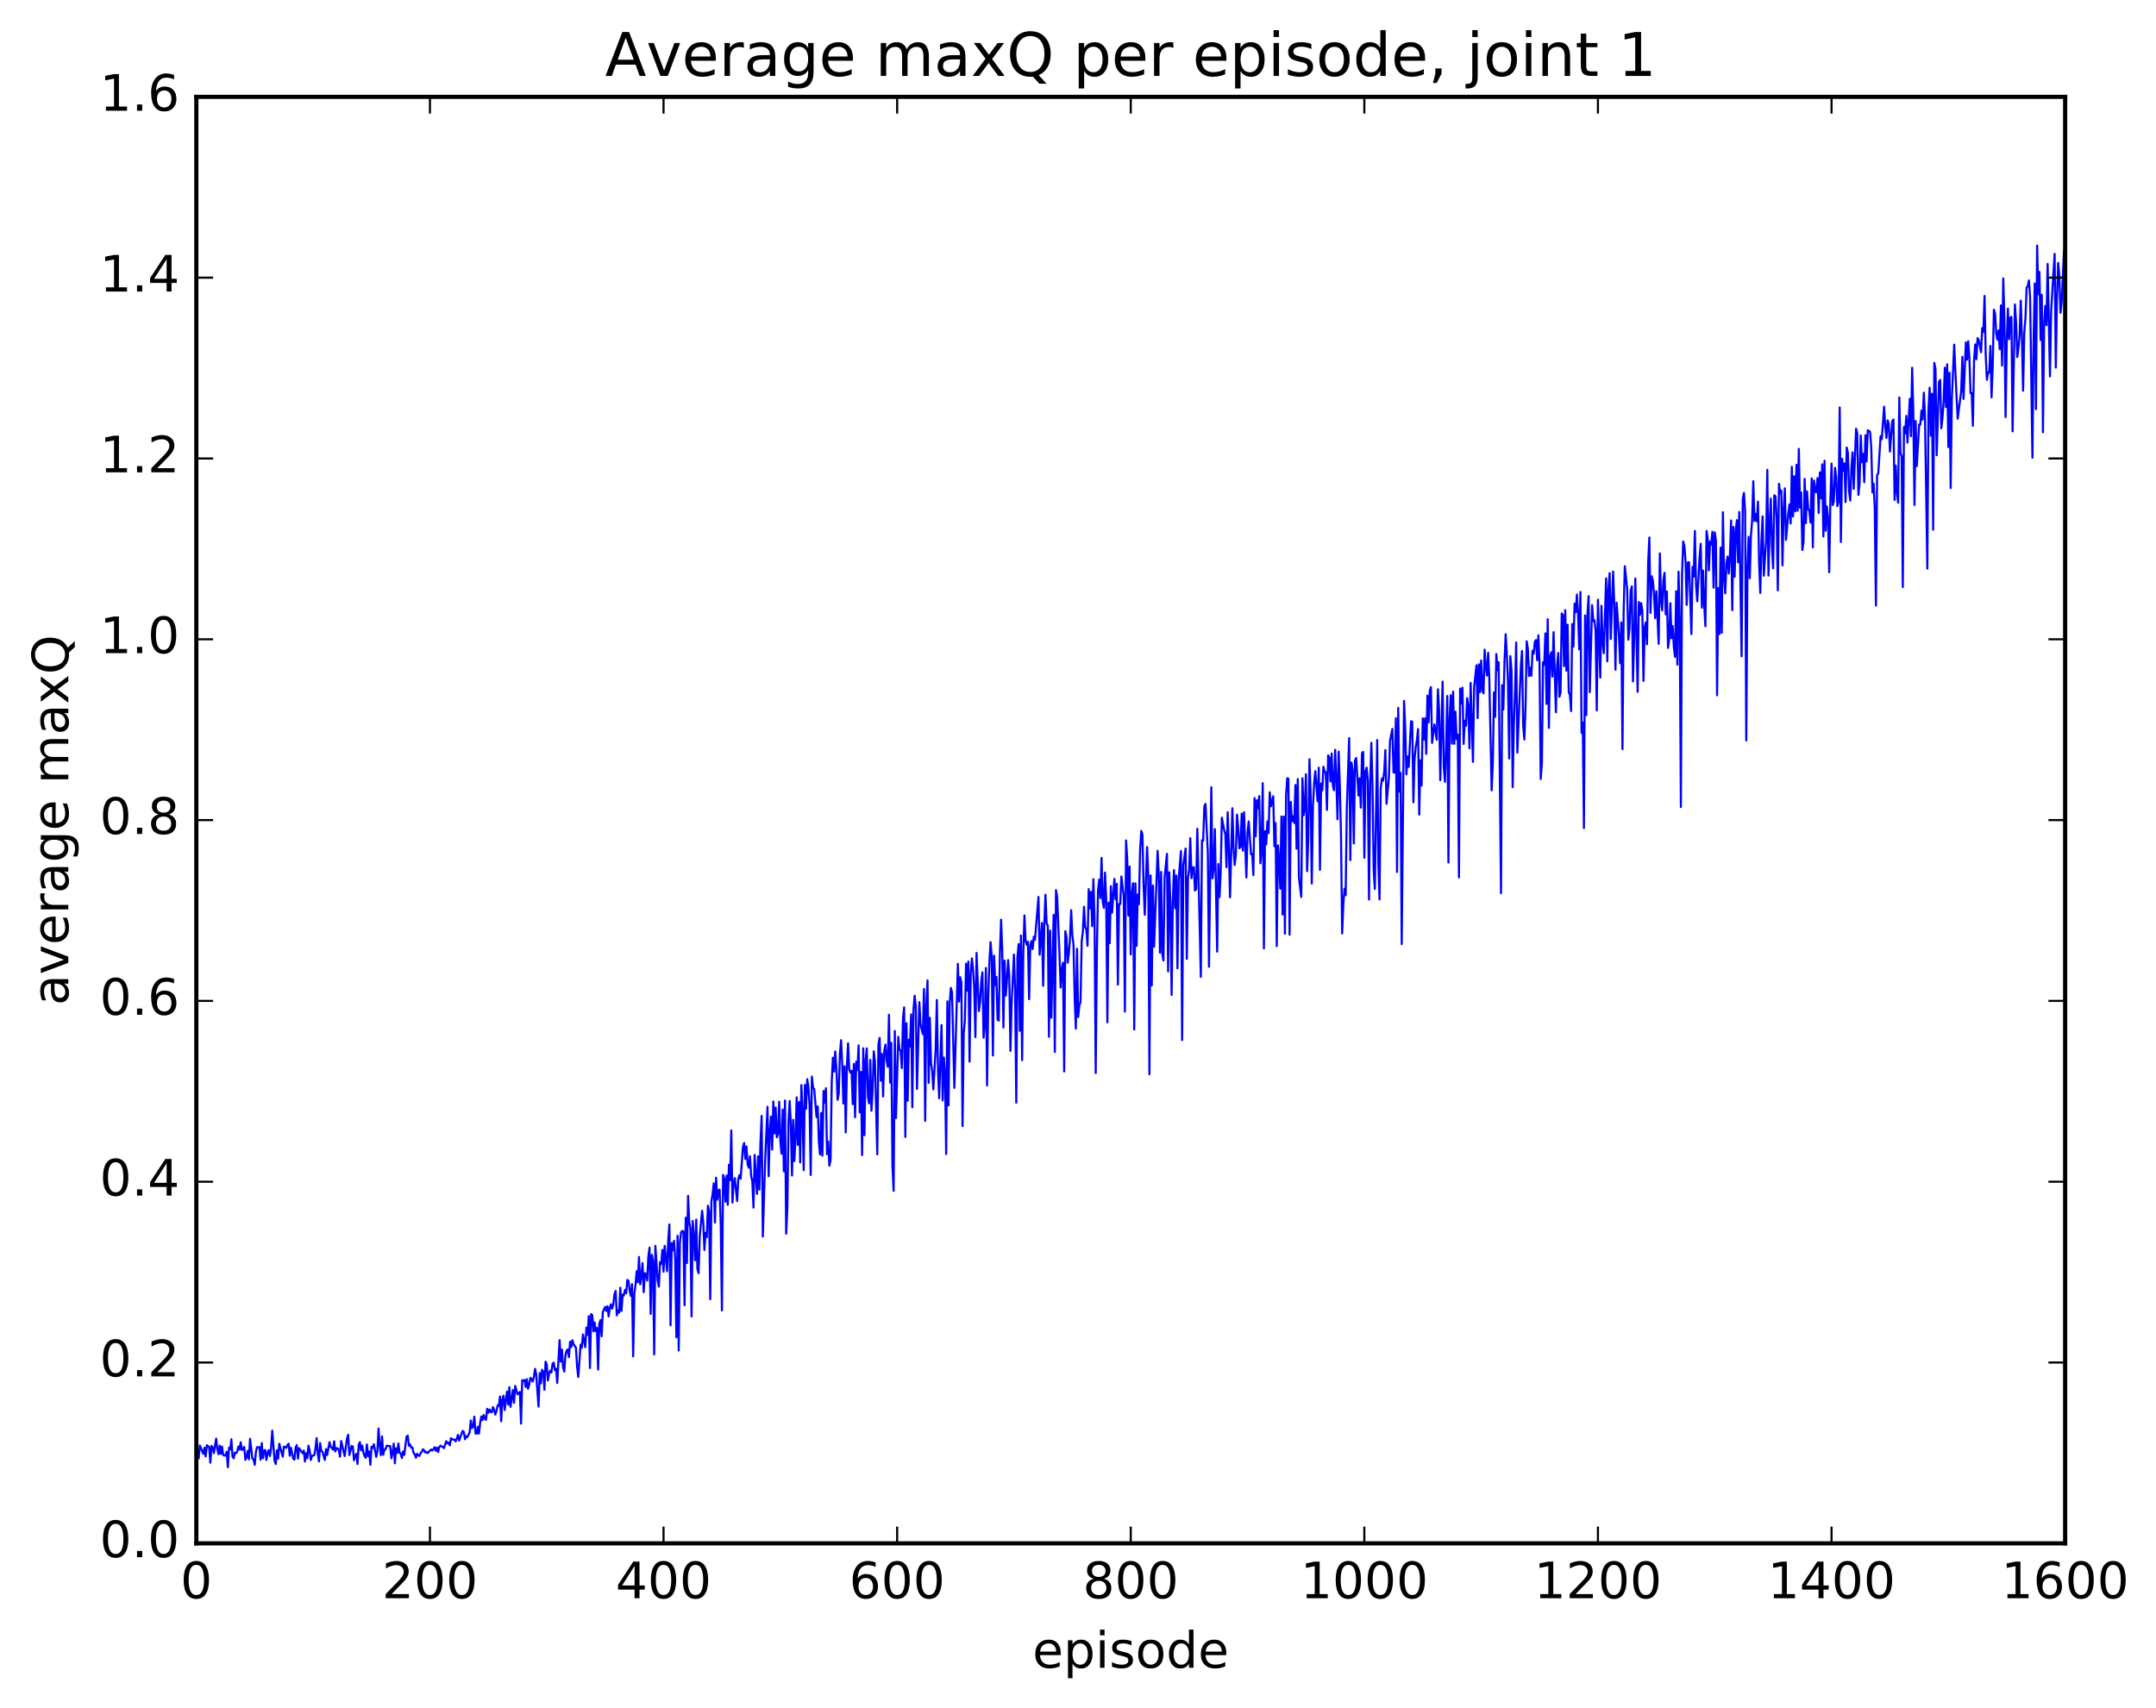 <?xml version="1.0" encoding="utf-8" standalone="no"?>
<!DOCTYPE svg PUBLIC "-//W3C//DTD SVG 1.1//EN"
  "http://www.w3.org/Graphics/SVG/1.1/DTD/svg11.dtd">
<!-- Created with matplotlib (http://matplotlib.org/) -->
<svg height="408pt" version="1.1" viewBox="0 0 515 408" width="515pt" xmlns="http://www.w3.org/2000/svg" xmlns:xlink="http://www.w3.org/1999/xlink">
 <defs>
  <style type="text/css">
*{stroke-linecap:butt;stroke-linejoin:round;stroke-miterlimit:100000;}
  </style>
 </defs>
 <g id="figure_1">
  <g id="patch_1">
   <path d="M 0 408.169 
L 515.768 408.169 
L 515.768 0 
L 0 0 
z
" style="fill:#ffffff;"/>
  </g>
  <g id="axes_1">
   <g id="patch_2">
    <path d="M 46.898 368.742 
L 493.298 368.742 
L 493.298 23.142 
L 46.898 23.142 
z
" style="fill:#ffffff;"/>
   </g>
   <g id="line2d_1">
    <path clip-path="url(#pf855569e10)" d="M 46.898 349.295 
L 47.176 346.829 
L 47.456 348.448 
L 47.734 345.369 
L 48.572 347.363 
L 48.85 345.897 
L 49.13 347.977 
L 49.408 345.303 
L 49.967 345.72 
L 50.245 349.479 
L 50.525 345.461 
L 50.803 345.771 
L 51.083 347.192 
L 51.641 343.72 
L 51.919 346.276 
L 52.199 347.451 
L 52.477 345.377 
L 52.757 347.369 
L 53.035 345.631 
L 53.315 347.635 
L 53.593 347.798 
L 53.873 347.728 
L 54.151 346.857 
L 54.431 350.557 
L 54.709 345.89 
L 54.989 346.31 
L 55.267 343.875 
L 55.547 348.034 
L 55.825 348.426 
L 56.105 347.06 
L 56.383 347.22 
L 56.663 346.841 
L 56.941 345.627 
L 57.221 346.32 
L 57.499 344.597 
L 57.779 346.423 
L 58.057 346.29 
L 58.337 345.686 
L 58.615 348.799 
L 58.895 348.139 
L 59.173 346.645 
L 59.453 348.676 
L 59.731 343.771 
L 60.289 348.503 
L 60.569 348.715 
L 60.847 349.975 
L 61.127 346.921 
L 61.406 345.76 
L 61.684 345.848 
L 61.964 345.732 
L 62.242 348.755 
L 62.522 344.796 
L 62.8 348.418 
L 63.08 346.588 
L 63.358 346.442 
L 63.638 348.831 
L 63.916 347.172 
L 64.195 346.458 
L 64.475 347.88 
L 64.754 346.043 
L 65.032 341.819 
L 65.591 349.019 
L 65.87 349.792 
L 66.148 346.517 
L 66.427 348.517 
L 66.707 344.95 
L 67.543 348.031 
L 67.823 345.631 
L 68.38 345.911 
L 68.659 345.261 
L 68.939 344.933 
L 69.218 347.822 
L 69.496 345.9 
L 70.055 348.551 
L 70.334 348.732 
L 70.612 345.847 
L 70.891 345.284 
L 71.171 348.508 
L 71.45 346.015 
L 72.007 346.838 
L 72.287 347.215 
L 72.566 346.573 
L 72.844 349.194 
L 73.124 347.211 
L 73.403 348.401 
L 73.681 345.401 
L 73.96 346.544 
L 74.24 348.831 
L 74.519 347.803 
L 74.797 347.785 
L 75.076 347.646 
L 75.356 346.078 
L 75.635 343.603 
L 75.913 347.357 
L 76.192 349.174 
L 76.472 344.785 
L 76.751 346.655 
L 77.029 346.871 
L 77.588 348.814 
L 77.867 346.239 
L 78.145 347.63 
L 78.704 344.555 
L 78.983 345.693 
L 79.261 345.9 
L 79.54 346.36 
L 79.82 344.355 
L 80.099 346.792 
L 80.377 346.008 
L 80.656 346.077 
L 80.936 346.414 
L 81.215 348.042 
L 81.493 344.3 
L 82.331 347.884 
L 82.888 343.708 
L 83.168 342.807 
L 83.447 347.644 
L 84.004 345.476 
L 84.284 345.668 
L 84.562 348.896 
L 84.841 347.88 
L 85.121 347.35 
L 85.4 349.798 
L 85.678 345.236 
L 85.957 344.577 
L 86.237 346.52 
L 86.516 345.387 
L 86.794 347.011 
L 87.073 347.851 
L 87.353 348.308 
L 87.632 345.111 
L 87.91 347.907 
L 88.189 346.801 
L 88.469 349.975 
L 88.748 345.659 
L 89.026 345.956 
L 89.305 345.065 
L 89.864 348.086 
L 90.142 346.779 
L 90.421 341.323 
L 90.701 345.316 
L 90.98 347.693 
L 91.258 343.175 
L 91.537 347.571 
L 91.817 346.393 
L 92.096 346.264 
L 92.374 345.421 
L 93.212 345.517 
L 93.49 348.426 
L 93.769 347.193 
L 94.049 344.92 
L 94.328 349.616 
L 94.606 346.021 
L 94.885 347.122 
L 95.165 344.89 
L 95.444 347.144 
L 95.722 347.267 
L 96.001 348.354 
L 96.281 346.805 
L 96.559 347.632 
L 97.118 343.231 
L 97.397 343.01 
L 97.675 345.446 
L 97.954 345.116 
L 98.234 345.884 
L 98.513 345.838 
L 98.791 347.154 
L 99.07 347.488 
L 99.35 348.292 
L 99.629 347.343 
L 99.907 347.706 
L 100.186 347.87 
L 100.466 347.194 
L 100.745 346.919 
L 101.023 346.278 
L 101.302 346.487 
L 101.582 347.059 
L 101.861 346.884 
L 102.139 347.211 
L 102.698 346.593 
L 102.977 346.321 
L 103.255 346.574 
L 103.534 346.273 
L 103.814 345.788 
L 104.093 346.633 
L 104.371 345.869 
L 104.65 346.928 
L 104.93 345.745 
L 105.209 345.398 
L 105.766 345.753 
L 106.046 345.991 
L 106.603 344.331 
L 106.882 344.855 
L 107.162 344.67 
L 107.441 345.328 
L 107.719 343.627 
L 107.999 343.963 
L 108.278 343.897 
L 108.556 343.958 
L 108.835 344.382 
L 109.115 343.771 
L 109.394 342.806 
L 109.672 344.192 
L 110.51 341.867 
L 110.788 342.122 
L 111.067 343.881 
L 111.347 343.129 
L 111.626 343.36 
L 112.183 342.24 
L 112.463 339.393 
L 112.742 341.209 
L 113.02 340.879 
L 113.299 338.489 
L 113.579 342.485 
L 113.858 342.554 
L 114.136 340.888 
L 114.415 342.529 
L 114.695 339.916 
L 114.974 338.439 
L 115.252 339.294 
L 115.531 338.064 
L 115.811 338.969 
L 116.09 339.231 
L 116.368 336.612 
L 116.647 337.564 
L 116.927 336.757 
L 117.206 337.333 
L 117.484 337.449 
L 117.763 336.192 
L 118.043 336.883 
L 118.322 337.982 
L 118.6 337.064 
L 118.879 335.76 
L 119.159 335.913 
L 119.438 333.66 
L 119.716 339.573 
L 119.996 334.41 
L 120.275 333.48 
L 120.553 336.879 
L 121.112 332.479 
L 121.391 335.583 
L 121.669 331.429 
L 121.948 336.133 
L 122.507 332.119 
L 122.785 335.169 
L 123.064 331.141 
L 123.623 333.146 
L 124.18 332.573 
L 124.46 340.142 
L 124.739 329.769 
L 125.017 329.92 
L 125.296 329.693 
L 125.576 331.384 
L 125.855 329.527 
L 126.133 331.802 
L 126.412 330.859 
L 126.692 329.223 
L 126.971 329.512 
L 127.249 330.088 
L 127.528 328.993 
L 127.808 327.069 
L 128.087 328.417 
L 128.644 336.084 
L 128.923 328.063 
L 129.202 330.504 
L 129.482 327.281 
L 129.761 327.723 
L 130.04 332.052 
L 130.319 325.336 
L 130.597 325.942 
L 130.876 329.835 
L 131.155 328.224 
L 131.435 327.478 
L 131.714 327.938 
L 131.993 325.823 
L 132.272 325.572 
L 132.55 327.359 
L 132.829 327.001 
L 133.108 330.438 
L 133.667 320.182 
L 133.946 325.333 
L 134.225 322.45 
L 134.504 326.694 
L 134.782 327.708 
L 135.061 323.873 
L 135.34 322.728 
L 135.619 322.401 
L 135.899 324.253 
L 136.178 320.561 
L 136.457 321.849 
L 136.736 320.221 
L 137.014 321.205 
L 137.572 321.979 
L 137.851 326.519 
L 138.131 329.003 
L 138.689 321.26 
L 138.968 322.016 
L 139.246 318.841 
L 139.804 321.881 
L 140.083 317.202 
L 140.363 318.923 
L 140.642 314.455 
L 140.921 326.858 
L 141.2 313.964 
L 141.478 314.243 
L 141.757 318.081 
L 142.036 315.965 
L 142.315 318.064 
L 142.595 317.261 
L 142.874 327.226 
L 143.153 316.297 
L 143.431 315.401 
L 143.71 319.264 
L 143.989 313.51 
L 144.548 312.251 
L 144.827 313.207 
L 145.106 312.081 
L 145.385 314.52 
L 145.663 312.498 
L 145.942 311.638 
L 146.221 312.679 
L 146.5 311.568 
L 146.78 309.242 
L 147.059 308.433 
L 147.338 314.277 
L 147.617 313.038 
L 147.895 313.628 
L 148.174 307.67 
L 148.453 313.228 
L 148.732 309.321 
L 149.012 309.528 
L 149.291 308.202 
L 149.57 308.988 
L 149.849 305.809 
L 150.127 306.039 
L 150.406 308.337 
L 150.685 309.625 
L 150.964 306.826 
L 151.244 324.071 
L 151.523 309.076 
L 151.802 307.018 
L 152.081 303.713 
L 152.359 306.372 
L 152.638 300.327 
L 152.917 306.855 
L 153.196 304.787 
L 153.476 301.798 
L 153.755 308.725 
L 154.034 304.199 
L 154.312 304.366 
L 154.591 305.952 
L 154.87 300.225 
L 155.149 298.102 
L 155.429 313.929 
L 155.708 299.827 
L 155.987 301.39 
L 156.266 323.611 
L 156.544 297.685 
L 157.102 305.99 
L 157.381 307.419 
L 157.661 301.565 
L 157.94 301.974 
L 158.219 298.633 
L 158.498 303.829 
L 158.776 297.672 
L 159.334 303.728 
L 159.613 296.56 
L 159.893 292.559 
L 160.172 316.657 
L 160.451 297.004 
L 160.73 298.732 
L 161.008 296.473 
L 161.287 300.914 
L 161.566 319.517 
L 161.845 295.268 
L 162.125 322.659 
L 162.404 296.895 
L 162.683 294.45 
L 162.962 294.099 
L 163.24 294.193 
L 163.519 311.846 
L 163.798 290.929 
L 164.077 301.768 
L 164.357 285.718 
L 164.636 291.834 
L 164.915 293.521 
L 165.194 314.543 
L 165.472 291.71 
L 165.751 295.571 
L 166.03 301.107 
L 166.31 291.405 
L 166.589 303.173 
L 166.868 304.191 
L 167.147 295.377 
L 167.704 289.301 
L 167.983 292.01 
L 168.262 298.652 
L 168.542 294.555 
L 168.821 295.594 
L 169.1 288.051 
L 169.379 289.428 
L 169.657 310.416 
L 169.936 287.002 
L 170.215 285.335 
L 170.494 282.718 
L 170.774 292.113 
L 171.053 281.395 
L 171.332 286.63 
L 171.611 284.402 
L 171.889 284.248 
L 172.168 292.688 
L 172.447 313.094 
L 172.726 280.706 
L 173.006 281.64 
L 173.285 287.127 
L 173.564 280.867 
L 173.843 287.864 
L 174.121 278.282 
L 174.4 281.978 
L 174.679 270.094 
L 174.958 287.319 
L 175.238 282.724 
L 175.517 281.483 
L 176.075 286.965 
L 176.353 281.691 
L 176.632 280.759 
L 176.911 281.636 
L 177.47 274.015 
L 177.749 273.086 
L 178.028 276.886 
L 178.306 273.914 
L 178.585 278.134 
L 178.864 278.998 
L 179.143 276.261 
L 179.423 281.032 
L 179.702 282.167 
L 179.981 288.52 
L 180.26 275.945 
L 180.817 285.236 
L 181.096 276.268 
L 181.375 284.229 
L 181.655 272.805 
L 181.934 266.609 
L 182.213 295.451 
L 182.77 277.178 
L 183.328 264.44 
L 183.607 281.034 
L 183.887 270.125 
L 184.166 266.79 
L 184.445 274.64 
L 184.724 263.168 
L 185.002 270.817 
L 185.281 264.613 
L 185.56 271.737 
L 185.839 270.885 
L 186.119 263.25 
L 186.398 272.579 
L 186.677 275.648 
L 186.956 265.108 
L 187.234 279.863 
L 187.513 262.942 
L 187.792 294.754 
L 188.071 288.468 
L 188.351 267.814 
L 188.63 263.061 
L 188.909 268.89 
L 189.188 280.866 
L 189.466 267.552 
L 189.745 277.43 
L 190.024 271.899 
L 190.304 262.178 
L 190.583 273.56 
L 190.862 263.286 
L 191.141 277.726 
L 191.419 259.257 
L 191.698 265.496 
L 191.977 279.558 
L 192.256 259.22 
L 192.536 264.909 
L 192.815 257.837 
L 193.094 259.644 
L 193.373 263.905 
L 193.651 280.727 
L 193.93 257.235 
L 194.209 259.843 
L 194.488 260.223 
L 195.047 266.88 
L 195.326 264.345 
L 195.605 272.886 
L 195.883 275.843 
L 196.162 265.923 
L 196.441 276.116 
L 196.72 260.673 
L 197 263.459 
L 197.279 260.009 
L 197.558 275.757 
L 197.837 272.726 
L 198.115 278.504 
L 198.394 277.132 
L 198.673 258.446 
L 198.952 252.708 
L 199.232 256.049 
L 199.511 251.218 
L 199.79 255.289 
L 200.069 262.768 
L 200.347 261.296 
L 200.626 251.793 
L 200.905 248.535 
L 201.185 254.282 
L 201.464 263.649 
L 201.743 254.753 
L 202.022 270.56 
L 202.3 254.882 
L 202.579 249.265 
L 202.858 255.521 
L 203.137 256.269 
L 203.417 255.821 
L 203.696 263.818 
L 203.975 254.218 
L 204.254 266.939 
L 204.532 253.667 
L 204.811 255.652 
L 205.09 249.771 
L 205.369 265.764 
L 205.649 256.11 
L 205.928 275.981 
L 206.207 250.467 
L 206.486 271.232 
L 206.764 253.378 
L 207.043 250.481 
L 207.322 262.131 
L 207.601 263.63 
L 207.881 253.248 
L 208.16 265.382 
L 208.439 260.567 
L 208.718 251.183 
L 208.996 253.598 
L 209.554 275.784 
L 209.833 249.489 
L 210.113 247.986 
L 210.392 258.196 
L 210.671 251.804 
L 210.95 261.981 
L 211.228 251.011 
L 211.507 249.587 
L 211.786 253.301 
L 212.065 254.88 
L 212.345 242.458 
L 212.624 258.658 
L 212.903 249.154 
L 213.181 278.708 
L 213.46 284.519 
L 213.739 246.337 
L 214.018 267.124 
L 214.577 247.742 
L 214.856 250.789 
L 215.135 251.045 
L 215.413 255.197 
L 215.692 243.333 
L 215.971 240.694 
L 216.25 271.653 
L 216.53 244.459 
L 216.809 262.995 
L 217.088 248.423 
L 217.367 250.033 
L 217.645 242.362 
L 217.924 264.561 
L 218.203 241.295 
L 218.482 237.908 
L 218.762 240.588 
L 219.041 260.171 
L 219.599 239.445 
L 219.877 244.723 
L 220.435 247.056 
L 220.714 236.294 
L 220.994 267.802 
L 221.273 240.241 
L 221.552 234.234 
L 221.831 258.727 
L 222.109 243.179 
L 222.388 254.022 
L 222.667 255.913 
L 222.946 260.292 
L 223.505 250.701 
L 223.784 238.918 
L 224.062 255.709 
L 224.341 262.409 
L 224.899 244.912 
L 225.179 262.922 
L 225.458 252.677 
L 225.737 256.974 
L 226.016 275.729 
L 226.294 239.242 
L 226.573 264.12 
L 226.852 239.798 
L 227.131 236.043 
L 227.411 237.11 
L 227.969 259.917 
L 228.805 230.278 
L 229.084 239.293 
L 229.363 233.476 
L 229.643 234.732 
L 229.922 269.063 
L 230.201 246.958 
L 230.48 243.753 
L 230.758 230.218 
L 231.037 236.696 
L 231.316 229.748 
L 231.595 253.645 
L 231.875 232.629 
L 232.154 228.974 
L 232.433 231.569 
L 232.712 236.134 
L 232.99 247.793 
L 233.269 227.683 
L 233.827 241.567 
L 234.107 239.396 
L 234.386 234.601 
L 234.665 232.33 
L 234.944 247.937 
L 235.222 244.584 
L 235.501 231.272 
L 235.78 259.328 
L 236.06 238.171 
L 236.339 229.8 
L 236.618 225.105 
L 236.897 228.635 
L 237.175 252.184 
L 237.454 228.331 
L 237.733 235.356 
L 238.012 233.433 
L 238.292 243.627 
L 238.571 243.851 
L 238.85 227.674 
L 239.129 219.735 
L 239.407 227.17 
L 239.686 245.492 
L 239.965 229.489 
L 240.244 237.885 
L 240.524 234.359 
L 240.803 229.391 
L 241.082 233.083 
L 241.361 251.091 
L 241.639 239.956 
L 242.197 228.072 
L 242.476 236.642 
L 242.756 263.443 
L 243.035 228.745 
L 243.314 225.566 
L 243.593 246.276 
L 243.871 223.506 
L 244.15 253.302 
L 244.429 227.953 
L 244.708 218.723 
L 244.988 224.727 
L 245.267 225.748 
L 245.546 225.016 
L 245.825 238.721 
L 246.103 225.954 
L 246.382 224.844 
L 246.661 226.774 
L 246.94 223.814 
L 247.22 224.543 
L 248.056 214.308 
L 248.335 228.101 
L 248.893 220.521 
L 249.173 235.527 
L 249.452 220.85 
L 249.731 213.772 
L 250.01 220.639 
L 250.288 221.174 
L 250.567 247.702 
L 250.846 222.35 
L 251.125 243.147 
L 251.684 218.569 
L 251.963 251.323 
L 252.242 212.68 
L 252.52 214.354 
L 253.078 228.014 
L 253.357 235.938 
L 253.637 231.658 
L 253.916 230.031 
L 254.195 255.993 
L 254.474 222.495 
L 254.752 223.921 
L 255.031 230.016 
L 255.31 227.849 
L 255.589 224.098 
L 255.869 217.457 
L 256.147 223.418 
L 256.426 225.712 
L 256.705 238.404 
L 256.985 245.77 
L 257.264 226.675 
L 257.543 243.009 
L 257.822 240.199 
L 258.101 239.362 
L 258.38 224.912 
L 258.659 222.629 
L 258.938 216.645 
L 259.216 221.534 
L 259.495 222.066 
L 259.774 225.993 
L 260.053 212.445 
L 260.332 217.042 
L 260.611 213.098 
L 260.89 221.294 
L 261.17 210.06 
L 261.449 219.036 
L 261.728 256.378 
L 262.007 227.296 
L 262.286 212.775 
L 262.565 210.148 
L 262.844 214.575 
L 263.123 204.969 
L 263.401 215.404 
L 263.68 216.903 
L 263.959 208.474 
L 264.238 214.996 
L 264.517 244.246 
L 264.796 215.67 
L 265.075 225.336 
L 265.354 211.742 
L 265.634 218.093 
L 266.192 209.991 
L 266.471 214.853 
L 266.75 211.173 
L 267.029 235.239 
L 267.308 216.018 
L 267.587 215.974 
L 267.865 209.413 
L 268.423 214.107 
L 268.702 241.69 
L 268.981 200.818 
L 269.26 205.32 
L 269.539 218.754 
L 269.818 207.052 
L 270.098 228.048 
L 270.377 213.33 
L 270.656 211.023 
L 270.935 245.959 
L 271.214 211.071 
L 271.493 225.989 
L 271.772 213.719 
L 272.05 216.026 
L 272.329 203.165 
L 272.608 198.522 
L 272.887 199.399 
L 273.166 211.452 
L 273.445 218.553 
L 274.003 202.377 
L 274.283 209.117 
L 274.562 256.666 
L 274.841 209.168 
L 275.12 235.452 
L 275.399 211.575 
L 275.678 226.177 
L 276.514 203.291 
L 276.793 208.9 
L 277.072 227.612 
L 277.351 208.326 
L 277.63 227.92 
L 277.909 229.477 
L 278.188 209.634 
L 278.747 203.996 
L 279.026 232.099 
L 279.305 208.42 
L 279.584 216.535 
L 279.863 237.712 
L 280.142 215.529 
L 280.421 207.898 
L 280.7 217.01 
L 280.978 209.185 
L 281.257 231.365 
L 281.536 210.197 
L 282.094 203.328 
L 282.373 248.504 
L 282.652 206.717 
L 283.211 202.732 
L 283.49 229.106 
L 283.769 209.844 
L 284.048 207.848 
L 284.327 200.27 
L 284.606 209.828 
L 284.885 207.284 
L 285.163 207.204 
L 285.442 212.776 
L 285.721 212.404 
L 286 198.004 
L 286.558 220.66 
L 286.837 233.411 
L 287.116 200.766 
L 287.396 200.877 
L 287.675 192.685 
L 287.954 192.06 
L 288.512 203.662 
L 288.791 230.986 
L 289.349 188.092 
L 289.627 209.847 
L 289.906 207.521 
L 290.185 198.087 
L 290.743 227.372 
L 291.022 206.433 
L 291.301 214.355 
L 291.58 208.49 
L 291.86 195.37 
L 292.418 198.361 
L 292.697 199.204 
L 292.976 207.197 
L 293.255 194.066 
L 293.534 202.233 
L 293.812 214.382 
L 294.37 193.108 
L 294.649 202.597 
L 294.928 206.663 
L 295.207 204.092 
L 295.486 194.636 
L 295.765 197.661 
L 296.045 202.672 
L 296.324 202.411 
L 296.603 194.407 
L 296.882 203.242 
L 297.161 194.052 
L 297.719 209.64 
L 297.998 198.918 
L 298.276 196.269 
L 298.834 204.126 
L 299.113 204.005 
L 299.392 209.089 
L 299.671 190.672 
L 299.95 199.805 
L 300.229 191.2 
L 300.509 193.089 
L 300.788 190.187 
L 301.067 206.269 
L 301.346 202.966 
L 301.625 187.137 
L 301.904 226.599 
L 302.183 198.587 
L 302.462 201.765 
L 302.74 196.252 
L 303.019 199.022 
L 303.298 189.311 
L 303.577 192.649 
L 304.135 190.24 
L 304.414 202.165 
L 304.693 196.638 
L 304.973 226.037 
L 305.252 201.991 
L 305.531 205.249 
L 305.81 212.32 
L 306.089 195.077 
L 306.368 218.508 
L 306.647 195.097 
L 306.925 223.09 
L 307.204 189.915 
L 307.483 185.924 
L 307.762 186.061 
L 308.041 223.332 
L 308.32 191.606 
L 308.599 196.212 
L 308.878 195.038 
L 309.158 196.618 
L 309.437 187.573 
L 309.716 202.774 
L 309.995 186.14 
L 310.274 209.656 
L 310.832 214.304 
L 311.111 185.95 
L 311.389 194.772 
L 311.668 192.788 
L 311.947 184.987 
L 312.226 208.129 
L 312.505 200.406 
L 312.784 181.395 
L 313.063 189.416 
L 313.342 211.101 
L 313.622 192.577 
L 313.901 187.192 
L 314.18 184.255 
L 314.738 191.468 
L 315.017 183.421 
L 315.296 207.823 
L 315.575 187.218 
L 315.853 188.886 
L 316.132 183.194 
L 316.411 184.448 
L 316.69 184.508 
L 316.969 193.521 
L 317.248 180.462 
L 317.527 181.032 
L 317.807 186.706 
L 318.086 180.034 
L 318.365 187.621 
L 318.644 188.805 
L 318.923 179.147 
L 319.202 186.048 
L 319.481 195.752 
L 319.76 179.582 
L 320.038 187.537 
L 320.317 199.381 
L 320.596 223.02 
L 320.875 216.18 
L 321.154 212.334 
L 321.433 213.875 
L 321.712 193.213 
L 322.271 176.369 
L 322.55 205.491 
L 322.829 182.194 
L 323.108 184.134 
L 323.387 201.508 
L 323.666 181.69 
L 323.945 181.1 
L 324.502 190.077 
L 324.781 185.952 
L 325.06 192.952 
L 325.339 179.962 
L 325.618 179.663 
L 325.897 204.932 
L 326.176 184.227 
L 326.455 183.412 
L 326.735 186.643 
L 327.014 214.934 
L 327.293 187.157 
L 327.572 177.473 
L 327.851 187.959 
L 328.13 207.78 
L 328.409 212.398 
L 328.966 176.816 
L 329.245 206.274 
L 329.524 214.902 
L 329.803 188.445 
L 330.082 186.012 
L 330.361 186.549 
L 330.64 184.38 
L 330.92 179.198 
L 331.199 192.055 
L 331.757 185.848 
L 332.036 176.993 
L 332.594 174.156 
L 332.873 184.535 
L 333.151 184.612 
L 333.43 171.605 
L 333.709 208.327 
L 333.988 169.143 
L 334.267 189.123 
L 334.546 184.638 
L 334.825 225.576 
L 335.384 167.468 
L 335.663 173.841 
L 335.942 185.019 
L 336.221 180.753 
L 336.5 183.222 
L 337.058 172.311 
L 337.337 172.445 
L 337.615 191.679 
L 337.894 181.334 
L 338.173 178.481 
L 338.452 176.888 
L 338.731 174.189 
L 339.01 194.615 
L 339.289 181.663 
L 339.568 187.676 
L 339.848 171.636 
L 340.127 176.693 
L 340.406 171.596 
L 340.685 180.124 
L 340.964 166.209 
L 341.243 172.608 
L 341.522 165.073 
L 341.8 164.182 
L 342.079 177.504 
L 342.637 173.081 
L 343.195 176.735 
L 343.474 164.693 
L 343.753 169.592 
L 344.033 186.402 
L 344.591 162.86 
L 344.87 183.246 
L 345.149 186.796 
L 345.428 178.413 
L 345.707 166.284 
L 345.986 206.078 
L 346.264 171.521 
L 346.543 166.106 
L 346.822 177.684 
L 347.101 165.232 
L 347.38 177.722 
L 347.659 170.048 
L 347.938 176.559 
L 348.217 175.525 
L 348.497 209.618 
L 348.776 164.5 
L 349.055 168.105 
L 349.334 164.307 
L 349.613 177.744 
L 349.892 172.193 
L 350.171 173.42 
L 350.45 166.807 
L 350.728 168.741 
L 351.007 178.797 
L 351.286 163.174 
L 351.844 182.036 
L 352.123 164.149 
L 352.682 158.968 
L 352.961 171.581 
L 353.24 158.727 
L 353.519 165.386 
L 353.798 157.791 
L 354.077 164.962 
L 354.356 165.648 
L 354.635 155.222 
L 354.913 159.396 
L 355.192 161.403 
L 355.471 155.964 
L 355.75 162.303 
L 356.308 188.841 
L 356.587 182.352 
L 356.866 165.433 
L 357.146 171.271 
L 357.425 156.267 
L 357.704 160.119 
L 357.983 158.234 
L 358.541 213.384 
L 358.82 163.708 
L 359.099 169.524 
L 359.377 158.164 
L 359.656 151.532 
L 359.935 156.275 
L 360.214 162.955 
L 360.493 181.238 
L 360.772 156.779 
L 361.051 160.335 
L 361.33 188.055 
L 361.61 173.127 
L 361.889 165.216 
L 362.168 153.516 
L 362.447 179.806 
L 363.284 159.221 
L 363.562 155.535 
L 363.841 173.343 
L 364.12 176.684 
L 364.399 169.062 
L 364.678 153.223 
L 364.957 155.013 
L 365.236 161.519 
L 365.515 159.499 
L 365.795 161.458 
L 366.074 155.494 
L 366.353 156.187 
L 366.632 153.287 
L 366.911 152.917 
L 367.19 157.738 
L 367.469 151.793 
L 367.748 158.554 
L 368.026 186.12 
L 368.305 182.319 
L 368.584 158.252 
L 368.863 158.811 
L 369.142 151.33 
L 369.421 168.177 
L 369.7 147.942 
L 369.979 173.909 
L 370.259 156.792 
L 370.538 155.868 
L 370.817 161.661 
L 371.096 151.032 
L 371.654 170.168 
L 371.933 158.871 
L 372.212 156.018 
L 372.49 166.481 
L 372.769 165.512 
L 373.048 146.574 
L 373.327 146.919 
L 373.606 159.161 
L 373.885 145.765 
L 374.164 160.222 
L 374.443 149.255 
L 374.723 165.333 
L 375.002 166.044 
L 375.281 169.891 
L 375.56 149.096 
L 375.839 154.514 
L 376.118 144.23 
L 376.397 146.249 
L 376.675 142.049 
L 376.954 146.721 
L 377.233 155.138 
L 377.512 141.435 
L 377.791 175.082 
L 378.07 172.648 
L 378.349 197.85 
L 378.628 147.058 
L 378.908 170.889 
L 379.187 146.906 
L 379.466 142.431 
L 379.745 165.371 
L 380.303 144.586 
L 380.582 148.396 
L 380.861 148.181 
L 381.139 150.606 
L 381.418 169.74 
L 381.697 143.29 
L 382.255 161.891 
L 382.534 144.735 
L 382.813 153.33 
L 383.092 156.051 
L 383.651 138.188 
L 383.93 157.997 
L 384.209 140.911 
L 384.488 136.944 
L 384.767 152.688 
L 385.325 136.555 
L 385.603 144.642 
L 385.882 160.015 
L 386.161 144.001 
L 386.719 151.977 
L 386.998 158.458 
L 387.277 148.72 
L 387.557 178.973 
L 387.836 146.379 
L 388.115 135.285 
L 388.673 140.62 
L 388.952 152.838 
L 389.231 150.312 
L 389.51 141.257 
L 389.788 140.099 
L 390.067 162.8 
L 390.346 152.918 
L 390.625 138.219 
L 391.183 165.296 
L 391.462 143.822 
L 391.741 146.895 
L 392.021 144.117 
L 392.3 145.971 
L 392.579 162.683 
L 392.858 149.801 
L 393.137 148.709 
L 393.416 153.94 
L 393.695 134.475 
L 393.974 128.428 
L 394.252 146.43 
L 394.531 137.681 
L 394.81 138.736 
L 395.089 141.786 
L 395.368 147.681 
L 395.647 141.245 
L 396.205 153.813 
L 396.485 132.241 
L 396.764 143.307 
L 397.043 145.837 
L 397.322 138.692 
L 397.601 136.861 
L 397.88 146.785 
L 398.159 141.335 
L 398.438 154.788 
L 398.716 152.805 
L 398.995 144.109 
L 399.274 152.483 
L 399.553 149.599 
L 399.832 154.651 
L 400.111 156.937 
L 400.39 141.257 
L 400.67 158.806 
L 400.949 136.605 
L 401.228 147.749 
L 401.507 192.81 
L 401.786 137.374 
L 402.065 129.364 
L 402.344 130.432 
L 402.623 134.033 
L 402.901 144.515 
L 403.18 134.387 
L 403.459 134.328 
L 404.017 151.497 
L 404.296 135.435 
L 404.575 137.816 
L 404.854 126.856 
L 405.134 139.688 
L 405.413 143.656 
L 405.971 133.192 
L 406.25 129.929 
L 406.529 145.196 
L 406.808 136.339 
L 407.087 144.725 
L 407.365 149.617 
L 407.644 126.856 
L 407.923 128.71 
L 408.202 136.292 
L 408.481 129.359 
L 408.76 130.124 
L 409.039 127.047 
L 409.318 140.4 
L 409.598 127.195 
L 409.877 129.188 
L 410.156 166.11 
L 410.435 140.5 
L 410.714 151.502 
L 410.993 130.85 
L 411.272 151.205 
L 411.55 122.384 
L 411.829 137.635 
L 412.108 141.769 
L 412.387 134.503 
L 412.666 132.98 
L 412.945 137.012 
L 413.224 132.745 
L 413.503 124.349 
L 413.783 145.784 
L 414.062 125.898 
L 414.341 137.811 
L 414.62 126.862 
L 414.899 124.266 
L 415.178 134.351 
L 415.457 122.333 
L 416.014 156.792 
L 416.293 119.204 
L 416.572 117.767 
L 416.851 122.065 
L 417.13 176.904 
L 417.409 135.72 
L 417.688 128.263 
L 417.967 138.151 
L 418.247 127.98 
L 418.526 124.376 
L 418.805 114.967 
L 419.084 124.493 
L 419.363 122.771 
L 419.642 124.56 
L 419.921 119.85 
L 420.2 134.503 
L 420.478 141.677 
L 420.757 129.381 
L 421.036 123.374 
L 421.315 137.554 
L 421.873 129.19 
L 422.152 112.256 
L 422.432 137.51 
L 422.711 125.244 
L 422.99 119.128 
L 423.269 131.042 
L 423.548 135.779 
L 423.827 118.324 
L 424.106 118.574 
L 424.385 123.772 
L 424.663 141.04 
L 424.942 115.581 
L 425.221 117.788 
L 425.5 117.23 
L 425.779 135.08 
L 426.058 121.759 
L 426.337 116.68 
L 426.616 128.987 
L 427.175 122.582 
L 427.454 120.504 
L 427.733 125.064 
L 428.012 111.542 
L 428.291 123.408 
L 428.57 113.806 
L 428.849 122.164 
L 429.127 111.054 
L 429.406 122.022 
L 429.685 107.249 
L 429.964 121.305 
L 430.243 117.658 
L 430.522 131.399 
L 430.801 129.445 
L 431.08 114.43 
L 431.36 124.999 
L 431.639 117.426 
L 431.918 121.659 
L 432.197 121.968 
L 432.476 124.869 
L 432.755 114.295 
L 433.034 130.772 
L 433.312 114.793 
L 433.591 117.539 
L 433.87 117.607 
L 434.149 114.209 
L 434.428 122.561 
L 434.707 112.863 
L 434.986 119.059 
L 435.265 110.932 
L 435.545 128.17 
L 435.824 110.1 
L 436.103 126.796 
L 436.382 121.006 
L 436.661 123.819 
L 436.94 136.722 
L 437.219 119.636 
L 437.498 110.765 
L 437.776 120.671 
L 438.055 119.738 
L 438.334 111.793 
L 438.613 114.041 
L 438.892 120.942 
L 439.171 119.916 
L 439.45 97.356 
L 439.729 129.489 
L 440.009 109.609 
L 440.288 112.495 
L 440.567 110.762 
L 440.846 119.948 
L 441.125 106.931 
L 441.404 108.24 
L 441.683 117.347 
L 441.962 119.59 
L 442.24 111.859 
L 442.519 108.081 
L 442.798 116.787 
L 443.356 102.433 
L 443.635 103.496 
L 443.914 118.257 
L 444.193 115.464 
L 444.473 104.043 
L 444.752 110.445 
L 445.031 108.408 
L 445.31 115.205 
L 445.589 103.969 
L 445.868 110.244 
L 446.147 102.814 
L 446.425 102.935 
L 446.704 103.219 
L 446.983 106.793 
L 447.262 117.667 
L 447.541 115.525 
L 447.82 121.422 
L 448.099 144.669 
L 448.378 113.485 
L 448.658 113.111 
L 449.216 104.2 
L 449.495 104.934 
L 450.053 97.174 
L 450.332 102.029 
L 450.611 104.652 
L 450.889 100.443 
L 451.168 101.186 
L 451.447 107.888 
L 452.005 100.628 
L 452.284 100.215 
L 452.563 119.455 
L 452.842 111.258 
L 453.122 117.545 
L 453.401 120.106 
L 453.68 94.965 
L 453.959 108.322 
L 454.238 108.957 
L 454.517 140.254 
L 454.796 102.011 
L 455.075 103.561 
L 455.353 99.363 
L 455.632 105.761 
L 456.19 95.278 
L 456.469 104.223 
L 456.748 87.86 
L 457.027 98.278 
L 457.307 120.642 
L 457.586 100.581 
L 457.865 111.348 
L 458.423 101.437 
L 458.702 101.442 
L 458.981 98.101 
L 459.26 100.252 
L 459.538 93.816 
L 459.817 99.187 
L 460.375 135.844 
L 460.654 97.833 
L 460.933 92.636 
L 461.212 104.09 
L 461.491 94.07 
L 461.771 126.565 
L 462.05 86.715 
L 462.329 88.268 
L 462.608 108.767 
L 463.166 91.232 
L 463.445 90.784 
L 463.724 102.31 
L 464.002 99.77 
L 464.281 95.784 
L 464.56 87.861 
L 464.839 97.244 
L 465.118 87.037 
L 465.397 106.817 
L 465.676 89.029 
L 465.955 116.602 
L 466.235 95.122 
L 466.793 82.348 
L 467.351 94.611 
L 467.63 100.036 
L 468.466 93.424 
L 468.745 85.283 
L 469.024 95.295 
L 469.582 81.797 
L 469.861 85.936 
L 470.14 81.525 
L 470.42 85.367 
L 470.699 93.941 
L 470.978 93.9 
L 471.257 101.736 
L 471.536 86.234 
L 471.815 82.286 
L 472.094 85.829 
L 472.373 80.793 
L 472.651 81.204 
L 473.209 84.151 
L 473.488 78.4 
L 473.767 79.298 
L 474.046 70.707 
L 474.325 84.911 
L 474.604 90.734 
L 474.884 88.931 
L 475.163 89.015 
L 475.442 82.648 
L 475.721 94.946 
L 476 87.411 
L 476.279 73.994 
L 476.558 74.914 
L 476.837 79.59 
L 477.115 81.16 
L 477.394 78.955 
L 477.673 83.432 
L 477.952 72.971 
L 478.231 87.319 
L 478.51 66.528 
L 478.789 76.215 
L 479.068 99.645 
L 479.348 81.573 
L 479.627 73.733 
L 479.906 81.038 
L 480.185 75.936 
L 480.464 75.698 
L 480.743 103.065 
L 481.3 72.742 
L 481.579 76.965 
L 481.858 85.316 
L 482.137 83.202 
L 482.416 80.198 
L 482.695 71.835 
L 482.974 80.662 
L 483.253 93.357 
L 483.533 79.57 
L 483.812 76.092 
L 484.091 68.742 
L 484.37 68.326 
L 484.649 66.99 
L 484.928 71.22 
L 485.486 109.35 
L 485.764 81.061 
L 486.043 67.718 
L 486.322 97.751 
L 486.601 58.66 
L 486.88 70.311 
L 487.159 64.968 
L 487.438 81.237 
L 487.717 70.424 
L 487.997 103.273 
L 488.276 77.341 
L 488.555 73.108 
L 488.834 77.702 
L 489.113 63.065 
L 489.671 89.93 
L 489.95 74.331 
L 490.786 60.651 
L 491.065 87.824 
L 491.344 71.477 
L 491.623 62.824 
L 491.902 65.836 
L 492.182 74.75 
L 492.461 72.295 
L 493.019 59.978 
L 493.019 59.978 
" style="fill:none;stroke:#0000ff;stroke-linecap:square;stroke-width:0.5;"/>
   </g>
   <g id="patch_3">
    <path d="M 46.898 368.742 
L 46.898 23.142 
" style="fill:none;stroke:#000000;stroke-linecap:square;stroke-linejoin:miter;"/>
   </g>
   <g id="patch_4">
    <path d="M 493.298 368.742 
L 493.298 23.142 
" style="fill:none;stroke:#000000;stroke-linecap:square;stroke-linejoin:miter;"/>
   </g>
   <g id="patch_5">
    <path d="M 46.898 368.742 
L 493.298 368.742 
" style="fill:none;stroke:#000000;stroke-linecap:square;stroke-linejoin:miter;"/>
   </g>
   <g id="patch_6">
    <path d="M 46.898 23.142 
L 493.298 23.142 
" style="fill:none;stroke:#000000;stroke-linecap:square;stroke-linejoin:miter;"/>
   </g>
   <g id="matplotlib.axis_1">
    <g id="xtick_1">
     <g id="line2d_2">
      <defs>
       <path d="M 0 0 
L 0 -4 
" id="m5a2d5d6d7a" style="stroke:#000000;stroke-width:0.5;"/>
      </defs>
      <g>
       <use style="stroke:#000000;stroke-width:0.5;" x="46.898" xlink:href="#m5a2d5d6d7a" y="368.742"/>
      </g>
     </g>
     <g id="line2d_3">
      <defs>
       <path d="M 0 0 
L 0 4 
" id="md6f986947e" style="stroke:#000000;stroke-width:0.5;"/>
      </defs>
      <g>
       <use style="stroke:#000000;stroke-width:0.5;" x="46.898" xlink:href="#md6f986947e" y="23.142"/>
      </g>
     </g>
     <g id="text_1">
      <!-- 0 -->
      <defs>
       <path d="M 31.781 66.406 
Q 24.172 66.406 20.328 58.906 
Q 16.5 51.422 16.5 36.375 
Q 16.5 21.391 20.328 13.891 
Q 24.172 6.391 31.781 6.391 
Q 39.453 6.391 43.281 13.891 
Q 47.125 21.391 47.125 36.375 
Q 47.125 51.422 43.281 58.906 
Q 39.453 66.406 31.781 66.406 
M 31.781 74.219 
Q 44.047 74.219 50.516 64.516 
Q 56.984 54.828 56.984 36.375 
Q 56.984 17.969 50.516 8.266 
Q 44.047 -1.422 31.781 -1.422 
Q 19.531 -1.422 13.062 8.266 
Q 6.594 17.969 6.594 36.375 
Q 6.594 54.828 13.062 64.516 
Q 19.531 74.219 31.781 74.219 
" id="BitstreamVeraSans-Roman-30"/>
      </defs>
      <g transform="translate(43.08 381.86)scale(0.12 -0.12)">
       <use xlink:href="#BitstreamVeraSans-Roman-30"/>
      </g>
     </g>
    </g>
    <g id="xtick_2">
     <g id="line2d_4">
      <g>
       <use style="stroke:#000000;stroke-width:0.5;" x="102.698" xlink:href="#m5a2d5d6d7a" y="368.742"/>
      </g>
     </g>
     <g id="line2d_5">
      <g>
       <use style="stroke:#000000;stroke-width:0.5;" x="102.698" xlink:href="#md6f986947e" y="23.142"/>
      </g>
     </g>
     <g id="text_2">
      <!-- 200 -->
      <defs>
       <path d="M 19.188 8.297 
L 53.609 8.297 
L 53.609 0 
L 7.328 0 
L 7.328 8.297 
Q 12.938 14.109 22.625 23.891 
Q 32.328 33.688 34.812 36.531 
Q 39.547 41.844 41.422 45.531 
Q 43.312 49.219 43.312 52.781 
Q 43.312 58.594 39.234 62.25 
Q 35.156 65.922 28.609 65.922 
Q 23.969 65.922 18.812 64.312 
Q 13.672 62.703 7.812 59.422 
L 7.812 69.391 
Q 13.766 71.781 18.938 73 
Q 24.125 74.219 28.422 74.219 
Q 39.75 74.219 46.484 68.547 
Q 53.219 62.891 53.219 53.422 
Q 53.219 48.922 51.531 44.891 
Q 49.859 40.875 45.406 35.406 
Q 44.188 33.984 37.641 27.219 
Q 31.109 20.453 19.188 8.297 
" id="BitstreamVeraSans-Roman-32"/>
      </defs>
      <g transform="translate(91.245 381.86)scale(0.12 -0.12)">
       <use xlink:href="#BitstreamVeraSans-Roman-32"/>
       <use x="63.623" xlink:href="#BitstreamVeraSans-Roman-30"/>
       <use x="127.246" xlink:href="#BitstreamVeraSans-Roman-30"/>
      </g>
     </g>
    </g>
    <g id="xtick_3">
     <g id="line2d_6">
      <g>
       <use style="stroke:#000000;stroke-width:0.5;" x="158.498" xlink:href="#m5a2d5d6d7a" y="368.742"/>
      </g>
     </g>
     <g id="line2d_7">
      <g>
       <use style="stroke:#000000;stroke-width:0.5;" x="158.498" xlink:href="#md6f986947e" y="23.142"/>
      </g>
     </g>
     <g id="text_3">
      <!-- 400 -->
      <defs>
       <path d="M 37.797 64.312 
L 12.891 25.391 
L 37.797 25.391 
z
M 35.203 72.906 
L 47.609 72.906 
L 47.609 25.391 
L 58.016 25.391 
L 58.016 17.188 
L 47.609 17.188 
L 47.609 0 
L 37.797 0 
L 37.797 17.188 
L 4.891 17.188 
L 4.891 26.703 
z
" id="BitstreamVeraSans-Roman-34"/>
      </defs>
      <g transform="translate(147.045 381.86)scale(0.12 -0.12)">
       <use xlink:href="#BitstreamVeraSans-Roman-34"/>
       <use x="63.623" xlink:href="#BitstreamVeraSans-Roman-30"/>
       <use x="127.246" xlink:href="#BitstreamVeraSans-Roman-30"/>
      </g>
     </g>
    </g>
    <g id="xtick_4">
     <g id="line2d_8">
      <g>
       <use style="stroke:#000000;stroke-width:0.5;" x="214.298" xlink:href="#m5a2d5d6d7a" y="368.742"/>
      </g>
     </g>
     <g id="line2d_9">
      <g>
       <use style="stroke:#000000;stroke-width:0.5;" x="214.298" xlink:href="#md6f986947e" y="23.142"/>
      </g>
     </g>
     <g id="text_4">
      <!-- 600 -->
      <defs>
       <path d="M 33.016 40.375 
Q 26.375 40.375 22.484 35.828 
Q 18.609 31.297 18.609 23.391 
Q 18.609 15.531 22.484 10.953 
Q 26.375 6.391 33.016 6.391 
Q 39.656 6.391 43.531 10.953 
Q 47.406 15.531 47.406 23.391 
Q 47.406 31.297 43.531 35.828 
Q 39.656 40.375 33.016 40.375 
M 52.594 71.297 
L 52.594 62.312 
Q 48.875 64.062 45.094 64.984 
Q 41.312 65.922 37.594 65.922 
Q 27.828 65.922 22.672 59.328 
Q 17.531 52.734 16.797 39.406 
Q 19.672 43.656 24.016 45.922 
Q 28.375 48.188 33.594 48.188 
Q 44.578 48.188 50.953 41.516 
Q 57.328 34.859 57.328 23.391 
Q 57.328 12.156 50.688 5.359 
Q 44.047 -1.422 33.016 -1.422 
Q 20.359 -1.422 13.672 8.266 
Q 6.984 17.969 6.984 36.375 
Q 6.984 53.656 15.188 63.938 
Q 23.391 74.219 37.203 74.219 
Q 40.922 74.219 44.703 73.484 
Q 48.484 72.75 52.594 71.297 
" id="BitstreamVeraSans-Roman-36"/>
      </defs>
      <g transform="translate(202.845 381.86)scale(0.12 -0.12)">
       <use xlink:href="#BitstreamVeraSans-Roman-36"/>
       <use x="63.623" xlink:href="#BitstreamVeraSans-Roman-30"/>
       <use x="127.246" xlink:href="#BitstreamVeraSans-Roman-30"/>
      </g>
     </g>
    </g>
    <g id="xtick_5">
     <g id="line2d_10">
      <g>
       <use style="stroke:#000000;stroke-width:0.5;" x="270.098" xlink:href="#m5a2d5d6d7a" y="368.742"/>
      </g>
     </g>
     <g id="line2d_11">
      <g>
       <use style="stroke:#000000;stroke-width:0.5;" x="270.098" xlink:href="#md6f986947e" y="23.142"/>
      </g>
     </g>
     <g id="text_5">
      <!-- 800 -->
      <defs>
       <path d="M 31.781 34.625 
Q 24.75 34.625 20.719 30.859 
Q 16.703 27.094 16.703 20.516 
Q 16.703 13.922 20.719 10.156 
Q 24.75 6.391 31.781 6.391 
Q 38.812 6.391 42.859 10.172 
Q 46.922 13.969 46.922 20.516 
Q 46.922 27.094 42.891 30.859 
Q 38.875 34.625 31.781 34.625 
M 21.922 38.812 
Q 15.578 40.375 12.031 44.719 
Q 8.5 49.078 8.5 55.328 
Q 8.5 64.062 14.719 69.141 
Q 20.953 74.219 31.781 74.219 
Q 42.672 74.219 48.875 69.141 
Q 55.078 64.062 55.078 55.328 
Q 55.078 49.078 51.531 44.719 
Q 48 40.375 41.703 38.812 
Q 48.828 37.156 52.797 32.312 
Q 56.781 27.484 56.781 20.516 
Q 56.781 9.906 50.312 4.234 
Q 43.844 -1.422 31.781 -1.422 
Q 19.734 -1.422 13.25 4.234 
Q 6.781 9.906 6.781 20.516 
Q 6.781 27.484 10.781 32.312 
Q 14.797 37.156 21.922 38.812 
M 18.312 54.391 
Q 18.312 48.734 21.844 45.562 
Q 25.391 42.391 31.781 42.391 
Q 38.141 42.391 41.719 45.562 
Q 45.312 48.734 45.312 54.391 
Q 45.312 60.062 41.719 63.234 
Q 38.141 66.406 31.781 66.406 
Q 25.391 66.406 21.844 63.234 
Q 18.312 60.062 18.312 54.391 
" id="BitstreamVeraSans-Roman-38"/>
      </defs>
      <g transform="translate(258.645 381.86)scale(0.12 -0.12)">
       <use xlink:href="#BitstreamVeraSans-Roman-38"/>
       <use x="63.623" xlink:href="#BitstreamVeraSans-Roman-30"/>
       <use x="127.246" xlink:href="#BitstreamVeraSans-Roman-30"/>
      </g>
     </g>
    </g>
    <g id="xtick_6">
     <g id="line2d_12">
      <g>
       <use style="stroke:#000000;stroke-width:0.5;" x="325.897" xlink:href="#m5a2d5d6d7a" y="368.742"/>
      </g>
     </g>
     <g id="line2d_13">
      <g>
       <use style="stroke:#000000;stroke-width:0.5;" x="325.897" xlink:href="#md6f986947e" y="23.142"/>
      </g>
     </g>
     <g id="text_6">
      <!-- 1000 -->
      <defs>
       <path d="M 12.406 8.297 
L 28.516 8.297 
L 28.516 63.922 
L 10.984 60.406 
L 10.984 69.391 
L 28.422 72.906 
L 38.281 72.906 
L 38.281 8.297 
L 54.391 8.297 
L 54.391 0 
L 12.406 0 
z
" id="BitstreamVeraSans-Roman-31"/>
      </defs>
      <g transform="translate(310.627 381.86)scale(0.12 -0.12)">
       <use xlink:href="#BitstreamVeraSans-Roman-31"/>
       <use x="63.623" xlink:href="#BitstreamVeraSans-Roman-30"/>
       <use x="127.246" xlink:href="#BitstreamVeraSans-Roman-30"/>
       <use x="190.869" xlink:href="#BitstreamVeraSans-Roman-30"/>
      </g>
     </g>
    </g>
    <g id="xtick_7">
     <g id="line2d_14">
      <g>
       <use style="stroke:#000000;stroke-width:0.5;" x="381.697" xlink:href="#m5a2d5d6d7a" y="368.742"/>
      </g>
     </g>
     <g id="line2d_15">
      <g>
       <use style="stroke:#000000;stroke-width:0.5;" x="381.697" xlink:href="#md6f986947e" y="23.142"/>
      </g>
     </g>
     <g id="text_7">
      <!-- 1200 -->
      <g transform="translate(366.428 381.86)scale(0.12 -0.12)">
       <use xlink:href="#BitstreamVeraSans-Roman-31"/>
       <use x="63.623" xlink:href="#BitstreamVeraSans-Roman-32"/>
       <use x="127.246" xlink:href="#BitstreamVeraSans-Roman-30"/>
       <use x="190.869" xlink:href="#BitstreamVeraSans-Roman-30"/>
      </g>
     </g>
    </g>
    <g id="xtick_8">
     <g id="line2d_16">
      <g>
       <use style="stroke:#000000;stroke-width:0.5;" x="437.498" xlink:href="#m5a2d5d6d7a" y="368.742"/>
      </g>
     </g>
     <g id="line2d_17">
      <g>
       <use style="stroke:#000000;stroke-width:0.5;" x="437.498" xlink:href="#md6f986947e" y="23.142"/>
      </g>
     </g>
     <g id="text_8">
      <!-- 1400 -->
      <g transform="translate(422.228 381.86)scale(0.12 -0.12)">
       <use xlink:href="#BitstreamVeraSans-Roman-31"/>
       <use x="63.623" xlink:href="#BitstreamVeraSans-Roman-34"/>
       <use x="127.246" xlink:href="#BitstreamVeraSans-Roman-30"/>
       <use x="190.869" xlink:href="#BitstreamVeraSans-Roman-30"/>
      </g>
     </g>
    </g>
    <g id="xtick_9">
     <g id="line2d_18">
      <g>
       <use style="stroke:#000000;stroke-width:0.5;" x="493.298" xlink:href="#m5a2d5d6d7a" y="368.742"/>
      </g>
     </g>
     <g id="line2d_19">
      <g>
       <use style="stroke:#000000;stroke-width:0.5;" x="493.298" xlink:href="#md6f986947e" y="23.142"/>
      </g>
     </g>
     <g id="text_9">
      <!-- 1600 -->
      <g transform="translate(478.027 381.86)scale(0.12 -0.12)">
       <use xlink:href="#BitstreamVeraSans-Roman-31"/>
       <use x="63.623" xlink:href="#BitstreamVeraSans-Roman-36"/>
       <use x="127.246" xlink:href="#BitstreamVeraSans-Roman-30"/>
       <use x="190.869" xlink:href="#BitstreamVeraSans-Roman-30"/>
      </g>
     </g>
    </g>
    <g id="text_10">
     <!-- episode -->
     <defs>
      <path d="M 56.203 29.594 
L 56.203 25.203 
L 14.891 25.203 
Q 15.484 15.922 20.484 11.062 
Q 25.484 6.203 34.422 6.203 
Q 39.594 6.203 44.453 7.469 
Q 49.312 8.734 54.109 11.281 
L 54.109 2.781 
Q 49.266 0.734 44.188 -0.344 
Q 39.109 -1.422 33.891 -1.422 
Q 20.797 -1.422 13.156 6.188 
Q 5.516 13.812 5.516 26.812 
Q 5.516 40.234 12.766 48.109 
Q 20.016 56 32.328 56 
Q 43.359 56 49.781 48.891 
Q 56.203 41.797 56.203 29.594 
M 47.219 32.234 
Q 47.125 39.594 43.094 43.984 
Q 39.062 48.391 32.422 48.391 
Q 24.906 48.391 20.391 44.141 
Q 15.875 39.891 15.188 32.172 
z
" id="BitstreamVeraSans-Roman-65"/>
      <path d="M 18.109 8.203 
L 18.109 -20.797 
L 9.078 -20.797 
L 9.078 54.688 
L 18.109 54.688 
L 18.109 46.391 
Q 20.953 51.266 25.266 53.625 
Q 29.594 56 35.594 56 
Q 45.562 56 51.781 48.094 
Q 58.016 40.188 58.016 27.297 
Q 58.016 14.406 51.781 6.484 
Q 45.562 -1.422 35.594 -1.422 
Q 29.594 -1.422 25.266 0.953 
Q 20.953 3.328 18.109 8.203 
M 48.688 27.297 
Q 48.688 37.203 44.609 42.844 
Q 40.531 48.484 33.406 48.484 
Q 26.266 48.484 22.188 42.844 
Q 18.109 37.203 18.109 27.297 
Q 18.109 17.391 22.188 11.75 
Q 26.266 6.109 33.406 6.109 
Q 40.531 6.109 44.609 11.75 
Q 48.688 17.391 48.688 27.297 
" id="BitstreamVeraSans-Roman-70"/>
      <path d="M 45.406 46.391 
L 45.406 75.984 
L 54.391 75.984 
L 54.391 0 
L 45.406 0 
L 45.406 8.203 
Q 42.578 3.328 38.25 0.953 
Q 33.938 -1.422 27.875 -1.422 
Q 17.969 -1.422 11.734 6.484 
Q 5.516 14.406 5.516 27.297 
Q 5.516 40.188 11.734 48.094 
Q 17.969 56 27.875 56 
Q 33.938 56 38.25 53.625 
Q 42.578 51.266 45.406 46.391 
M 14.797 27.297 
Q 14.797 17.391 18.875 11.75 
Q 22.953 6.109 30.078 6.109 
Q 37.203 6.109 41.297 11.75 
Q 45.406 17.391 45.406 27.297 
Q 45.406 37.203 41.297 42.844 
Q 37.203 48.484 30.078 48.484 
Q 22.953 48.484 18.875 42.844 
Q 14.797 37.203 14.797 27.297 
" id="BitstreamVeraSans-Roman-64"/>
      <path d="M 9.422 54.688 
L 18.406 54.688 
L 18.406 0 
L 9.422 0 
z
M 9.422 75.984 
L 18.406 75.984 
L 18.406 64.594 
L 9.422 64.594 
z
" id="BitstreamVeraSans-Roman-69"/>
      <path d="M 30.609 48.391 
Q 23.391 48.391 19.188 42.75 
Q 14.984 37.109 14.984 27.297 
Q 14.984 17.484 19.156 11.844 
Q 23.344 6.203 30.609 6.203 
Q 37.797 6.203 41.984 11.859 
Q 46.188 17.531 46.188 27.297 
Q 46.188 37.016 41.984 42.703 
Q 37.797 48.391 30.609 48.391 
M 30.609 56 
Q 42.328 56 49.016 48.375 
Q 55.719 40.766 55.719 27.297 
Q 55.719 13.875 49.016 6.219 
Q 42.328 -1.422 30.609 -1.422 
Q 18.844 -1.422 12.172 6.219 
Q 5.516 13.875 5.516 27.297 
Q 5.516 40.766 12.172 48.375 
Q 18.844 56 30.609 56 
" id="BitstreamVeraSans-Roman-6f"/>
      <path d="M 44.281 53.078 
L 44.281 44.578 
Q 40.484 46.531 36.375 47.5 
Q 32.281 48.484 27.875 48.484 
Q 21.188 48.484 17.844 46.438 
Q 14.5 44.391 14.5 40.281 
Q 14.5 37.156 16.891 35.375 
Q 19.281 33.594 26.516 31.984 
L 29.594 31.297 
Q 39.156 29.25 43.188 25.516 
Q 47.219 21.781 47.219 15.094 
Q 47.219 7.469 41.188 3.016 
Q 35.156 -1.422 24.609 -1.422 
Q 20.219 -1.422 15.453 -0.562 
Q 10.688 0.297 5.422 2 
L 5.422 11.281 
Q 10.406 8.688 15.234 7.391 
Q 20.062 6.109 24.812 6.109 
Q 31.156 6.109 34.562 8.281 
Q 37.984 10.453 37.984 14.406 
Q 37.984 18.062 35.516 20.016 
Q 33.062 21.969 24.703 23.781 
L 21.578 24.516 
Q 13.234 26.266 9.516 29.906 
Q 5.812 33.547 5.812 39.891 
Q 5.812 47.609 11.281 51.797 
Q 16.75 56 26.812 56 
Q 31.781 56 36.172 55.266 
Q 40.578 54.547 44.281 53.078 
" id="BitstreamVeraSans-Roman-73"/>
     </defs>
     <g transform="translate(246.632 398.474)scale(0.12 -0.12)">
      <use xlink:href="#BitstreamVeraSans-Roman-65"/>
      <use x="61.523" xlink:href="#BitstreamVeraSans-Roman-70"/>
      <use x="125.0" xlink:href="#BitstreamVeraSans-Roman-69"/>
      <use x="152.783" xlink:href="#BitstreamVeraSans-Roman-73"/>
      <use x="204.883" xlink:href="#BitstreamVeraSans-Roman-6f"/>
      <use x="266.064" xlink:href="#BitstreamVeraSans-Roman-64"/>
      <use x="329.541" xlink:href="#BitstreamVeraSans-Roman-65"/>
     </g>
    </g>
   </g>
   <g id="matplotlib.axis_2">
    <g id="ytick_1">
     <g id="line2d_20">
      <defs>
       <path d="M 0 0 
L 4 0 
" id="m8aa2ad5a21" style="stroke:#000000;stroke-width:0.5;"/>
      </defs>
      <g>
       <use style="stroke:#000000;stroke-width:0.5;" x="46.898" xlink:href="#m8aa2ad5a21" y="368.742"/>
      </g>
     </g>
     <g id="line2d_21">
      <defs>
       <path d="M 0 0 
L -4 0 
" id="m2563381ce4" style="stroke:#000000;stroke-width:0.5;"/>
      </defs>
      <g>
       <use style="stroke:#000000;stroke-width:0.5;" x="493.298" xlink:href="#m2563381ce4" y="368.742"/>
      </g>
     </g>
     <g id="text_11">
      <!-- 0.0 -->
      <defs>
       <path d="M 10.688 12.406 
L 21 12.406 
L 21 0 
L 10.688 0 
z
" id="BitstreamVeraSans-Roman-2e"/>
      </defs>
      <g transform="translate(23.814 372.053)scale(0.12 -0.12)">
       <use xlink:href="#BitstreamVeraSans-Roman-30"/>
       <use x="63.623" xlink:href="#BitstreamVeraSans-Roman-2e"/>
       <use x="95.41" xlink:href="#BitstreamVeraSans-Roman-30"/>
      </g>
     </g>
    </g>
    <g id="ytick_2">
     <g id="line2d_22">
      <g>
       <use style="stroke:#000000;stroke-width:0.5;" x="46.898" xlink:href="#m8aa2ad5a21" y="325.542"/>
      </g>
     </g>
     <g id="line2d_23">
      <g>
       <use style="stroke:#000000;stroke-width:0.5;" x="493.298" xlink:href="#m2563381ce4" y="325.542"/>
      </g>
     </g>
     <g id="text_12">
      <!-- 0.2 -->
      <g transform="translate(23.814 328.853)scale(0.12 -0.12)">
       <use xlink:href="#BitstreamVeraSans-Roman-30"/>
       <use x="63.623" xlink:href="#BitstreamVeraSans-Roman-2e"/>
       <use x="95.41" xlink:href="#BitstreamVeraSans-Roman-32"/>
      </g>
     </g>
    </g>
    <g id="ytick_3">
     <g id="line2d_24">
      <g>
       <use style="stroke:#000000;stroke-width:0.5;" x="46.898" xlink:href="#m8aa2ad5a21" y="282.342"/>
      </g>
     </g>
     <g id="line2d_25">
      <g>
       <use style="stroke:#000000;stroke-width:0.5;" x="493.298" xlink:href="#m2563381ce4" y="282.342"/>
      </g>
     </g>
     <g id="text_13">
      <!-- 0.4 -->
      <g transform="translate(23.814 285.653)scale(0.12 -0.12)">
       <use xlink:href="#BitstreamVeraSans-Roman-30"/>
       <use x="63.623" xlink:href="#BitstreamVeraSans-Roman-2e"/>
       <use x="95.41" xlink:href="#BitstreamVeraSans-Roman-34"/>
      </g>
     </g>
    </g>
    <g id="ytick_4">
     <g id="line2d_26">
      <g>
       <use style="stroke:#000000;stroke-width:0.5;" x="46.898" xlink:href="#m8aa2ad5a21" y="239.142"/>
      </g>
     </g>
     <g id="line2d_27">
      <g>
       <use style="stroke:#000000;stroke-width:0.5;" x="493.298" xlink:href="#m2563381ce4" y="239.142"/>
      </g>
     </g>
     <g id="text_14">
      <!-- 0.6 -->
      <g transform="translate(23.814 242.453)scale(0.12 -0.12)">
       <use xlink:href="#BitstreamVeraSans-Roman-30"/>
       <use x="63.623" xlink:href="#BitstreamVeraSans-Roman-2e"/>
       <use x="95.41" xlink:href="#BitstreamVeraSans-Roman-36"/>
      </g>
     </g>
    </g>
    <g id="ytick_5">
     <g id="line2d_28">
      <g>
       <use style="stroke:#000000;stroke-width:0.5;" x="46.898" xlink:href="#m8aa2ad5a21" y="195.942"/>
      </g>
     </g>
     <g id="line2d_29">
      <g>
       <use style="stroke:#000000;stroke-width:0.5;" x="493.298" xlink:href="#m2563381ce4" y="195.942"/>
      </g>
     </g>
     <g id="text_15">
      <!-- 0.8 -->
      <g transform="translate(23.814 199.253)scale(0.12 -0.12)">
       <use xlink:href="#BitstreamVeraSans-Roman-30"/>
       <use x="63.623" xlink:href="#BitstreamVeraSans-Roman-2e"/>
       <use x="95.41" xlink:href="#BitstreamVeraSans-Roman-38"/>
      </g>
     </g>
    </g>
    <g id="ytick_6">
     <g id="line2d_30">
      <g>
       <use style="stroke:#000000;stroke-width:0.5;" x="46.898" xlink:href="#m8aa2ad5a21" y="152.742"/>
      </g>
     </g>
     <g id="line2d_31">
      <g>
       <use style="stroke:#000000;stroke-width:0.5;" x="493.298" xlink:href="#m2563381ce4" y="152.742"/>
      </g>
     </g>
     <g id="text_16">
      <!-- 1.0 -->
      <g transform="translate(23.814 156.053)scale(0.12 -0.12)">
       <use xlink:href="#BitstreamVeraSans-Roman-31"/>
       <use x="63.623" xlink:href="#BitstreamVeraSans-Roman-2e"/>
       <use x="95.41" xlink:href="#BitstreamVeraSans-Roman-30"/>
      </g>
     </g>
    </g>
    <g id="ytick_7">
     <g id="line2d_32">
      <g>
       <use style="stroke:#000000;stroke-width:0.5;" x="46.898" xlink:href="#m8aa2ad5a21" y="109.542"/>
      </g>
     </g>
     <g id="line2d_33">
      <g>
       <use style="stroke:#000000;stroke-width:0.5;" x="493.298" xlink:href="#m2563381ce4" y="109.542"/>
      </g>
     </g>
     <g id="text_17">
      <!-- 1.2 -->
      <g transform="translate(23.814 112.853)scale(0.12 -0.12)">
       <use xlink:href="#BitstreamVeraSans-Roman-31"/>
       <use x="63.623" xlink:href="#BitstreamVeraSans-Roman-2e"/>
       <use x="95.41" xlink:href="#BitstreamVeraSans-Roman-32"/>
      </g>
     </g>
    </g>
    <g id="ytick_8">
     <g id="line2d_34">
      <g>
       <use style="stroke:#000000;stroke-width:0.5;" x="46.898" xlink:href="#m8aa2ad5a21" y="66.342"/>
      </g>
     </g>
     <g id="line2d_35">
      <g>
       <use style="stroke:#000000;stroke-width:0.5;" x="493.298" xlink:href="#m2563381ce4" y="66.342"/>
      </g>
     </g>
     <g id="text_18">
      <!-- 1.4 -->
      <g transform="translate(23.814 69.653)scale(0.12 -0.12)">
       <use xlink:href="#BitstreamVeraSans-Roman-31"/>
       <use x="63.623" xlink:href="#BitstreamVeraSans-Roman-2e"/>
       <use x="95.41" xlink:href="#BitstreamVeraSans-Roman-34"/>
      </g>
     </g>
    </g>
    <g id="ytick_9">
     <g id="line2d_36">
      <g>
       <use style="stroke:#000000;stroke-width:0.5;" x="46.898" xlink:href="#m8aa2ad5a21" y="23.142"/>
      </g>
     </g>
     <g id="line2d_37">
      <g>
       <use style="stroke:#000000;stroke-width:0.5;" x="493.298" xlink:href="#m2563381ce4" y="23.142"/>
      </g>
     </g>
     <g id="text_19">
      <!-- 1.6 -->
      <g transform="translate(23.814 26.453)scale(0.12 -0.12)">
       <use xlink:href="#BitstreamVeraSans-Roman-31"/>
       <use x="63.623" xlink:href="#BitstreamVeraSans-Roman-2e"/>
       <use x="95.41" xlink:href="#BitstreamVeraSans-Roman-36"/>
      </g>
     </g>
    </g>
    <g id="text_20">
     <!-- average maxQ -->
     <defs>
      <path d="M 41.109 46.297 
Q 39.594 47.172 37.812 47.578 
Q 36.031 48 33.891 48 
Q 26.266 48 22.188 43.047 
Q 18.109 38.094 18.109 28.812 
L 18.109 0 
L 9.078 0 
L 9.078 54.688 
L 18.109 54.688 
L 18.109 46.188 
Q 20.953 51.172 25.484 53.578 
Q 30.031 56 36.531 56 
Q 37.453 56 38.578 55.875 
Q 39.703 55.766 41.062 55.516 
z
" id="BitstreamVeraSans-Roman-72"/>
      <path d="M 54.891 54.688 
L 35.109 28.078 
L 55.906 0 
L 45.312 0 
L 29.391 21.484 
L 13.484 0 
L 2.875 0 
L 24.125 28.609 
L 4.688 54.688 
L 15.281 54.688 
L 29.781 35.203 
L 44.281 54.688 
z
" id="BitstreamVeraSans-Roman-78"/>
      <path d="M 39.406 66.219 
Q 28.656 66.219 22.328 58.203 
Q 16.016 50.203 16.016 36.375 
Q 16.016 22.609 22.328 14.594 
Q 28.656 6.594 39.406 6.594 
Q 50.141 6.594 56.422 14.594 
Q 62.703 22.609 62.703 36.375 
Q 62.703 50.203 56.422 58.203 
Q 50.141 66.219 39.406 66.219 
M 53.219 1.312 
L 66.219 -12.891 
L 54.297 -12.891 
L 43.5 -1.219 
Q 41.891 -1.312 41.031 -1.359 
Q 40.188 -1.422 39.406 -1.422 
Q 24.031 -1.422 14.812 8.859 
Q 5.609 19.141 5.609 36.375 
Q 5.609 53.656 14.812 63.938 
Q 24.031 74.219 39.406 74.219 
Q 54.734 74.219 63.906 63.938 
Q 73.094 53.656 73.094 36.375 
Q 73.094 23.688 67.984 14.641 
Q 62.891 5.609 53.219 1.312 
" id="BitstreamVeraSans-Roman-51"/>
      <path id="BitstreamVeraSans-Roman-20"/>
      <path d="M 2.984 54.688 
L 12.5 54.688 
L 29.594 8.797 
L 46.688 54.688 
L 56.203 54.688 
L 35.688 0 
L 23.484 0 
z
" id="BitstreamVeraSans-Roman-76"/>
      <path d="M 34.281 27.484 
Q 23.391 27.484 19.188 25 
Q 14.984 22.516 14.984 16.5 
Q 14.984 11.719 18.141 8.906 
Q 21.297 6.109 26.703 6.109 
Q 34.188 6.109 38.703 11.406 
Q 43.219 16.703 43.219 25.484 
L 43.219 27.484 
z
M 52.203 31.203 
L 52.203 0 
L 43.219 0 
L 43.219 8.297 
Q 40.141 3.328 35.547 0.953 
Q 30.953 -1.422 24.312 -1.422 
Q 15.922 -1.422 10.953 3.297 
Q 6 8.016 6 15.922 
Q 6 25.141 12.172 29.828 
Q 18.359 34.516 30.609 34.516 
L 43.219 34.516 
L 43.219 35.406 
Q 43.219 41.609 39.141 45 
Q 35.062 48.391 27.688 48.391 
Q 23 48.391 18.547 47.266 
Q 14.109 46.141 10.016 43.891 
L 10.016 52.203 
Q 14.938 54.109 19.578 55.047 
Q 24.219 56 28.609 56 
Q 40.484 56 46.344 49.844 
Q 52.203 43.703 52.203 31.203 
" id="BitstreamVeraSans-Roman-61"/>
      <path d="M 45.406 27.984 
Q 45.406 37.75 41.375 43.109 
Q 37.359 48.484 30.078 48.484 
Q 22.859 48.484 18.828 43.109 
Q 14.797 37.75 14.797 27.984 
Q 14.797 18.266 18.828 12.891 
Q 22.859 7.516 30.078 7.516 
Q 37.359 7.516 41.375 12.891 
Q 45.406 18.266 45.406 27.984 
M 54.391 6.781 
Q 54.391 -7.172 48.188 -13.984 
Q 42 -20.797 29.203 -20.797 
Q 24.469 -20.797 20.266 -20.094 
Q 16.062 -19.391 12.109 -17.922 
L 12.109 -9.188 
Q 16.062 -11.328 19.922 -12.344 
Q 23.781 -13.375 27.781 -13.375 
Q 36.625 -13.375 41.016 -8.766 
Q 45.406 -4.156 45.406 5.172 
L 45.406 9.625 
Q 42.625 4.781 38.281 2.391 
Q 33.938 0 27.875 0 
Q 17.828 0 11.672 7.656 
Q 5.516 15.328 5.516 27.984 
Q 5.516 40.672 11.672 48.328 
Q 17.828 56 27.875 56 
Q 33.938 56 38.281 53.609 
Q 42.625 51.219 45.406 46.391 
L 45.406 54.688 
L 54.391 54.688 
z
" id="BitstreamVeraSans-Roman-67"/>
      <path d="M 52 44.188 
Q 55.375 50.25 60.062 53.125 
Q 64.75 56 71.094 56 
Q 79.641 56 84.281 50.016 
Q 88.922 44.047 88.922 33.016 
L 88.922 0 
L 79.891 0 
L 79.891 32.719 
Q 79.891 40.578 77.094 44.375 
Q 74.312 48.188 68.609 48.188 
Q 61.625 48.188 57.562 43.547 
Q 53.516 38.922 53.516 30.906 
L 53.516 0 
L 44.484 0 
L 44.484 32.719 
Q 44.484 40.625 41.703 44.406 
Q 38.922 48.188 33.109 48.188 
Q 26.219 48.188 22.156 43.531 
Q 18.109 38.875 18.109 30.906 
L 18.109 0 
L 9.078 0 
L 9.078 54.688 
L 18.109 54.688 
L 18.109 46.188 
Q 21.188 51.219 25.484 53.609 
Q 29.781 56 35.688 56 
Q 41.656 56 45.828 52.969 
Q 50 49.953 52 44.188 
" id="BitstreamVeraSans-Roman-6d"/>
     </defs>
     <g transform="translate(16.318 240.209)rotate(-90.0)scale(0.12 -0.12)">
      <use xlink:href="#BitstreamVeraSans-Roman-61"/>
      <use x="61.279" xlink:href="#BitstreamVeraSans-Roman-76"/>
      <use x="120.459" xlink:href="#BitstreamVeraSans-Roman-65"/>
      <use x="181.982" xlink:href="#BitstreamVeraSans-Roman-72"/>
      <use x="223.096" xlink:href="#BitstreamVeraSans-Roman-61"/>
      <use x="284.375" xlink:href="#BitstreamVeraSans-Roman-67"/>
      <use x="347.852" xlink:href="#BitstreamVeraSans-Roman-65"/>
      <use x="409.375" xlink:href="#BitstreamVeraSans-Roman-20"/>
      <use x="441.162" xlink:href="#BitstreamVeraSans-Roman-6d"/>
      <use x="538.574" xlink:href="#BitstreamVeraSans-Roman-61"/>
      <use x="599.854" xlink:href="#BitstreamVeraSans-Roman-78"/>
      <use x="659.033" xlink:href="#BitstreamVeraSans-Roman-51"/>
     </g>
    </g>
   </g>
   <g id="text_21">
    <!-- Average maxQ per episode, joint 1 -->
    <defs>
     <path d="M 34.188 63.188 
L 20.797 26.906 
L 47.609 26.906 
z
M 28.609 72.906 
L 39.797 72.906 
L 67.578 0 
L 57.328 0 
L 50.688 18.703 
L 17.828 18.703 
L 11.188 0 
L 0.781 0 
z
" id="BitstreamVeraSans-Roman-41"/>
     <path d="M 18.312 70.219 
L 18.312 54.688 
L 36.812 54.688 
L 36.812 47.703 
L 18.312 47.703 
L 18.312 18.016 
Q 18.312 11.328 20.141 9.422 
Q 21.969 7.516 27.594 7.516 
L 36.812 7.516 
L 36.812 0 
L 27.594 0 
Q 17.188 0 13.234 3.875 
Q 9.281 7.766 9.281 18.016 
L 9.281 47.703 
L 2.688 47.703 
L 2.688 54.688 
L 9.281 54.688 
L 9.281 70.219 
z
" id="BitstreamVeraSans-Roman-74"/>
     <path d="M 11.719 12.406 
L 22.016 12.406 
L 22.016 4 
L 14.016 -11.625 
L 7.719 -11.625 
L 11.719 4 
z
" id="BitstreamVeraSans-Roman-2c"/>
     <path d="M 54.891 33.016 
L 54.891 0 
L 45.906 0 
L 45.906 32.719 
Q 45.906 40.484 42.875 44.328 
Q 39.844 48.188 33.797 48.188 
Q 26.516 48.188 22.312 43.547 
Q 18.109 38.922 18.109 30.906 
L 18.109 0 
L 9.078 0 
L 9.078 54.688 
L 18.109 54.688 
L 18.109 46.188 
Q 21.344 51.125 25.703 53.562 
Q 30.078 56 35.797 56 
Q 45.219 56 50.047 50.172 
Q 54.891 44.344 54.891 33.016 
" id="BitstreamVeraSans-Roman-6e"/>
     <path d="M 9.422 54.688 
L 18.406 54.688 
L 18.406 -0.984 
Q 18.406 -11.422 14.422 -16.109 
Q 10.453 -20.797 1.609 -20.797 
L -1.812 -20.797 
L -1.812 -13.188 
L 0.594 -13.188 
Q 5.719 -13.188 7.562 -10.812 
Q 9.422 -8.453 9.422 -0.984 
z
M 9.422 75.984 
L 18.406 75.984 
L 18.406 64.594 
L 9.422 64.594 
z
" id="BitstreamVeraSans-Roman-6a"/>
    </defs>
    <g transform="translate(144.536 18.142)scale(0.144 -0.144)">
     <use xlink:href="#BitstreamVeraSans-Roman-41"/>
     <use x="68.33" xlink:href="#BitstreamVeraSans-Roman-76"/>
     <use x="127.51" xlink:href="#BitstreamVeraSans-Roman-65"/>
     <use x="189.033" xlink:href="#BitstreamVeraSans-Roman-72"/>
     <use x="230.146" xlink:href="#BitstreamVeraSans-Roman-61"/>
     <use x="291.426" xlink:href="#BitstreamVeraSans-Roman-67"/>
     <use x="354.902" xlink:href="#BitstreamVeraSans-Roman-65"/>
     <use x="416.426" xlink:href="#BitstreamVeraSans-Roman-20"/>
     <use x="448.213" xlink:href="#BitstreamVeraSans-Roman-6d"/>
     <use x="545.625" xlink:href="#BitstreamVeraSans-Roman-61"/>
     <use x="606.904" xlink:href="#BitstreamVeraSans-Roman-78"/>
     <use x="666.084" xlink:href="#BitstreamVeraSans-Roman-51"/>
     <use x="744.795" xlink:href="#BitstreamVeraSans-Roman-20"/>
     <use x="776.582" xlink:href="#BitstreamVeraSans-Roman-70"/>
     <use x="840.059" xlink:href="#BitstreamVeraSans-Roman-65"/>
     <use x="901.582" xlink:href="#BitstreamVeraSans-Roman-72"/>
     <use x="942.695" xlink:href="#BitstreamVeraSans-Roman-20"/>
     <use x="974.482" xlink:href="#BitstreamVeraSans-Roman-65"/>
     <use x="1036.006" xlink:href="#BitstreamVeraSans-Roman-70"/>
     <use x="1099.482" xlink:href="#BitstreamVeraSans-Roman-69"/>
     <use x="1127.266" xlink:href="#BitstreamVeraSans-Roman-73"/>
     <use x="1179.365" xlink:href="#BitstreamVeraSans-Roman-6f"/>
     <use x="1240.547" xlink:href="#BitstreamVeraSans-Roman-64"/>
     <use x="1304.023" xlink:href="#BitstreamVeraSans-Roman-65"/>
     <use x="1365.547" xlink:href="#BitstreamVeraSans-Roman-2c"/>
     <use x="1397.334" xlink:href="#BitstreamVeraSans-Roman-20"/>
     <use x="1429.121" xlink:href="#BitstreamVeraSans-Roman-6a"/>
     <use x="1456.904" xlink:href="#BitstreamVeraSans-Roman-6f"/>
     <use x="1518.086" xlink:href="#BitstreamVeraSans-Roman-69"/>
     <use x="1545.869" xlink:href="#BitstreamVeraSans-Roman-6e"/>
     <use x="1609.248" xlink:href="#BitstreamVeraSans-Roman-74"/>
     <use x="1648.457" xlink:href="#BitstreamVeraSans-Roman-20"/>
     <use x="1680.244" xlink:href="#BitstreamVeraSans-Roman-31"/>
    </g>
   </g>
  </g>
 </g>
 <defs>
  <clipPath id="pf855569e10">
   <rect height="345.6" width="446.4" x="46.898" y="23.142"/>
  </clipPath>
 </defs>
</svg>
